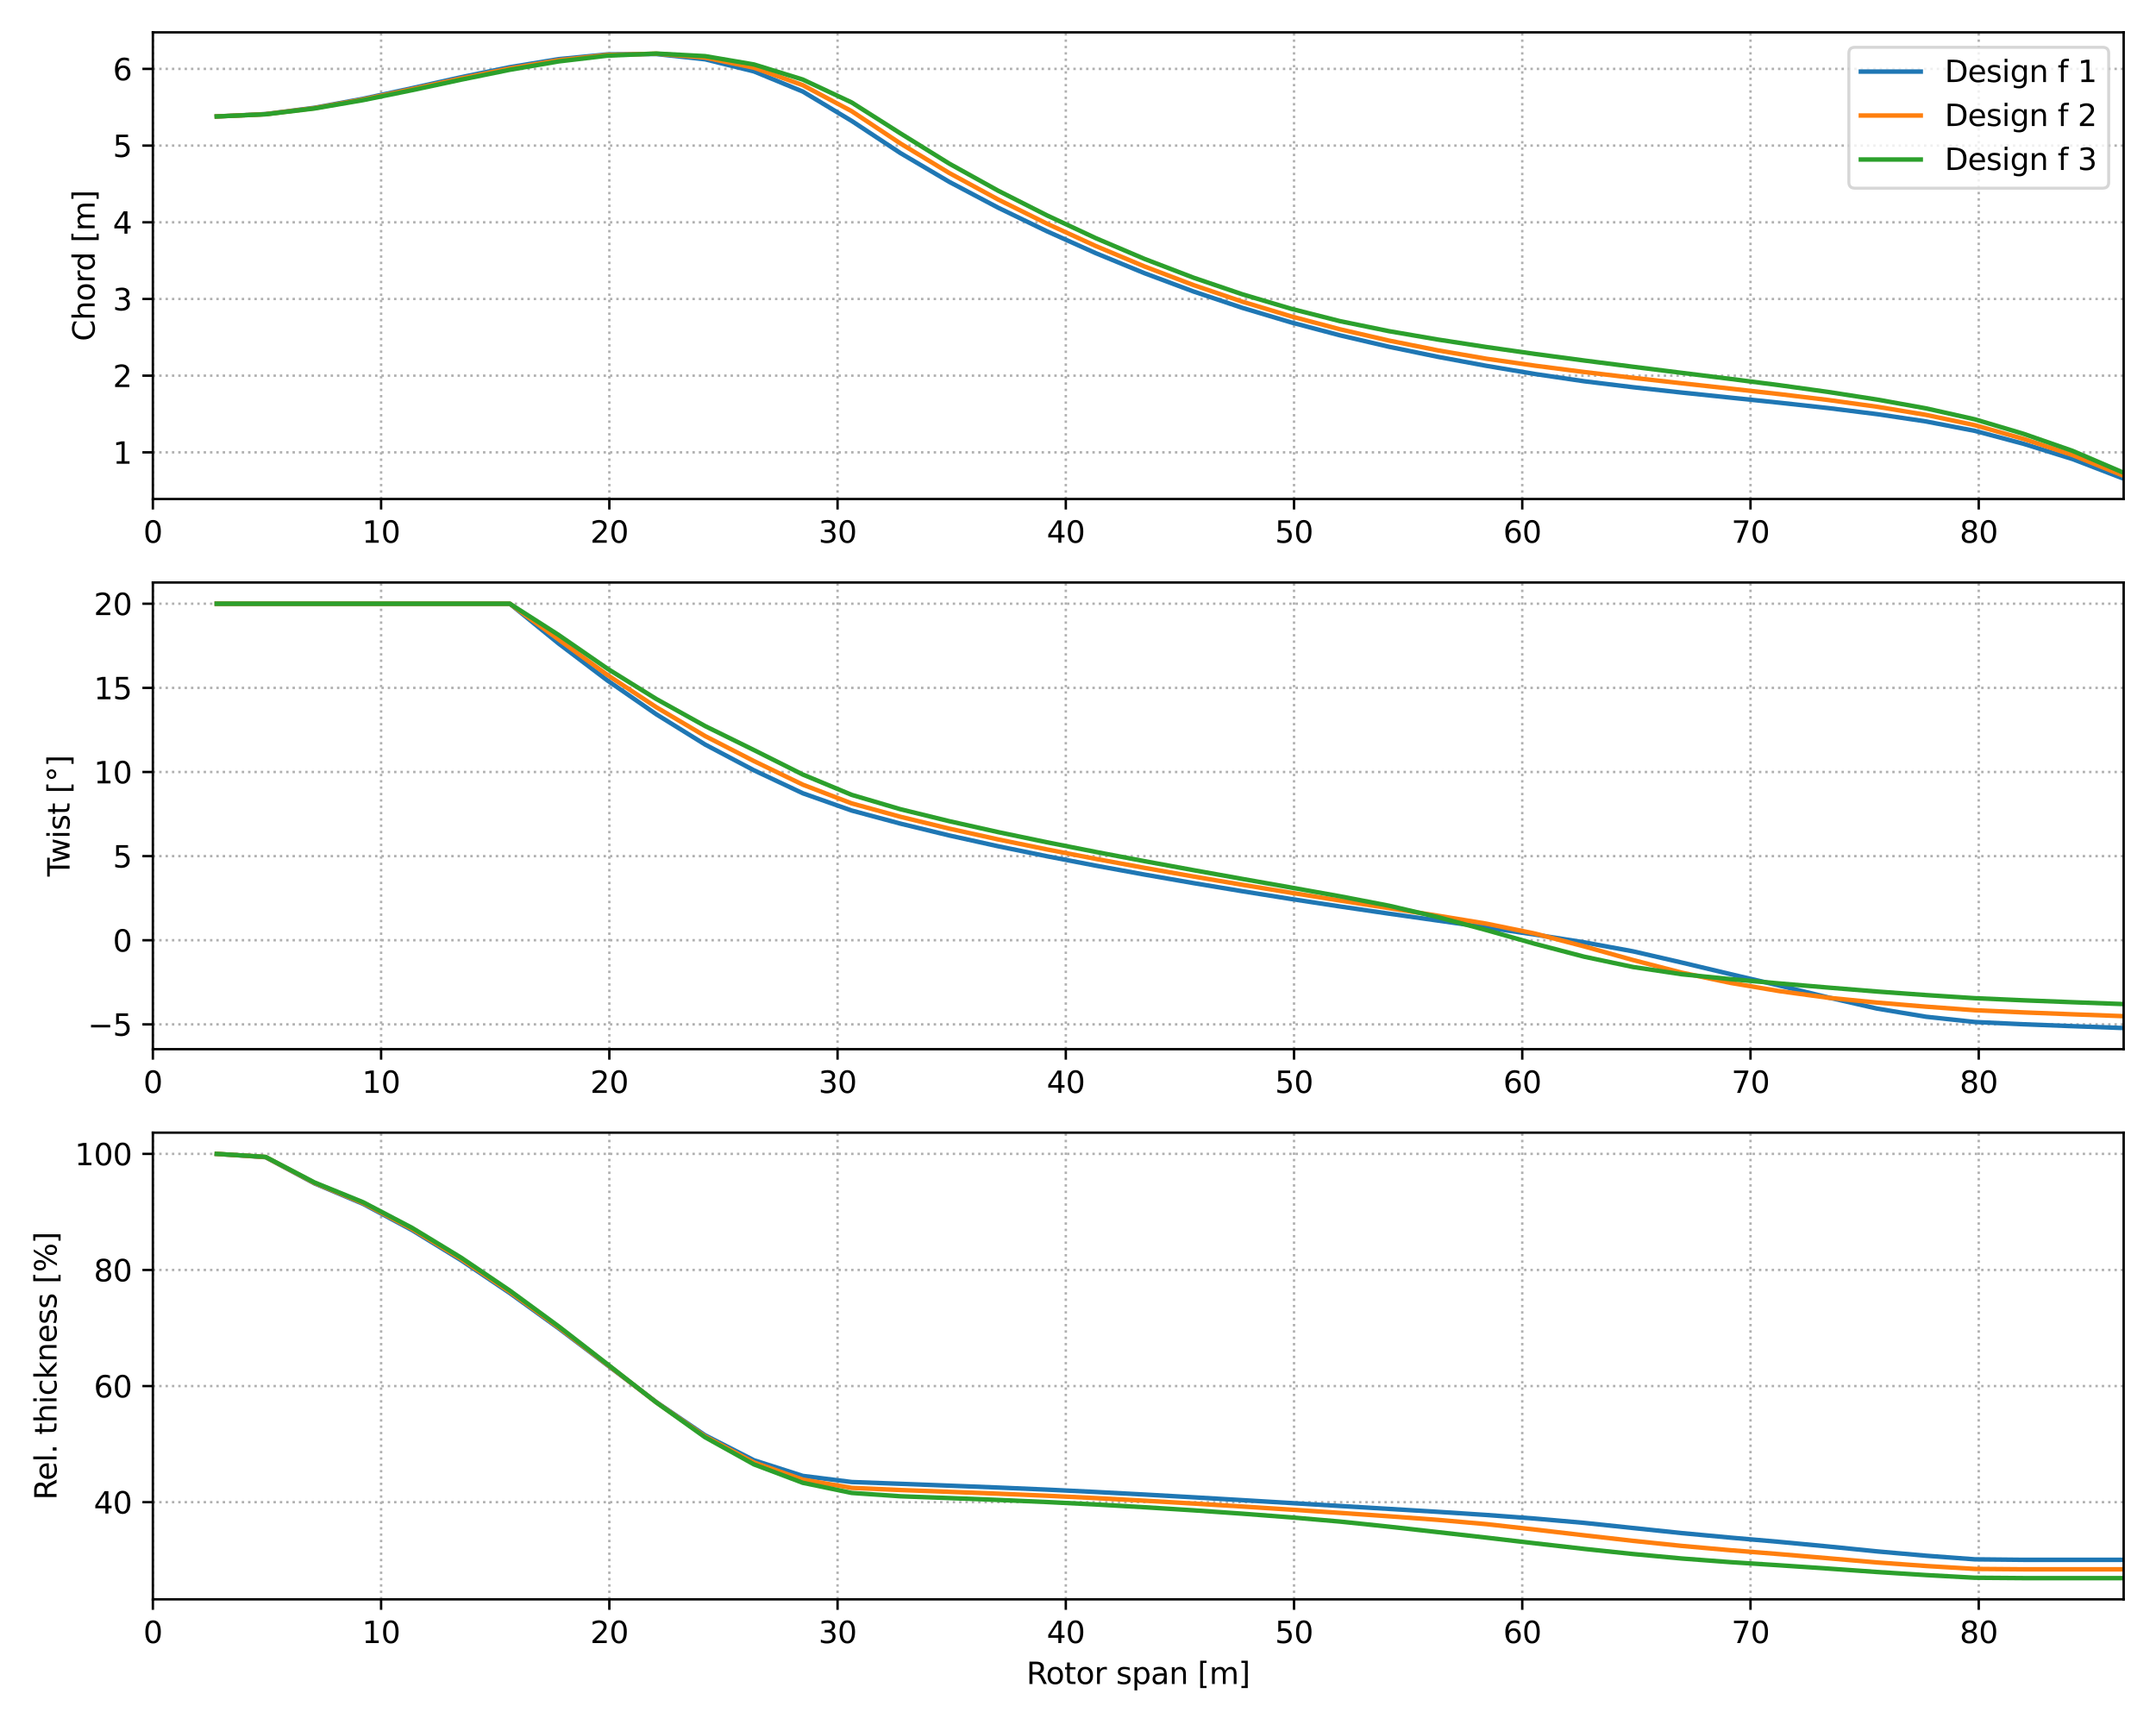 <?xml version="1.0" encoding="utf-8" standalone="no"?>
<!DOCTYPE svg PUBLIC "-//W3C//DTD SVG 1.1//EN"
  "http://www.w3.org/Graphics/SVG/1.1/DTD/svg11.dtd">
<svg xmlns:xlink="http://www.w3.org/1999/xlink" width="720pt" height="576pt" viewBox="0 0 720 576" xmlns="http://www.w3.org/2000/svg" version="1.1">
 <defs>
  <style type="text/css">*{stroke-linejoin: round; stroke-linecap: butt}</style>
 </defs>
 <g id="figure_1">
  <g id="patch_1">
   <path d="M 0 576 
L 720 576 
L 720 0 
L 0 0 
z
" style="fill: #ffffff"/>
  </g>
  <g id="axes_1">
   <g id="patch_2">
    <path d="M 51.05 166.627 
L 709.2 166.627 
L 709.2 10.8 
L 51.05 10.8 
z
" style="fill: #ffffff"/>
   </g>
   <g id="matplotlib.axis_1">
    <g id="xtick_1">
     <g id="line2d_1">
      <path d="M 51.05 166.627 
L 51.05 10.8 
" clip-path="url(#pa246f1eef7)" style="fill: none; stroke-dasharray: 0.8,1.32; stroke-dashoffset: 0; stroke: #b0b0b0; stroke-width: 0.8"/>
     </g>
     <g id="line2d_2">
      <defs>
       <path id="m763a8b1c0d" d="M 0 0 
L 0 3.5 
" style="stroke: #000000; stroke-width: 0.8"/>
      </defs>
      <g>
       <use xlink:href="#m763a8b1c0d" x="51.05" y="166.627" style="stroke: #000000; stroke-width: 0.8"/>
      </g>
     </g>
     <g id="text_1">
      <!-- 0 -->
      <g transform="translate(47.869 181.225) scale(0.1 -0.1)">
       <defs>
        <path id="DejaVuSans-30" d="M 2034 4250 
Q 1547 4250 1301 3770 
Q 1056 3291 1056 2328 
Q 1056 1369 1301 889 
Q 1547 409 2034 409 
Q 2525 409 2770 889 
Q 3016 1369 3016 2328 
Q 3016 3291 2770 3770 
Q 2525 4250 2034 4250 
z
M 2034 4750 
Q 2819 4750 3233 4129 
Q 3647 3509 3647 2328 
Q 3647 1150 3233 529 
Q 2819 -91 2034 -91 
Q 1250 -91 836 529 
Q 422 1150 422 2328 
Q 422 3509 836 4129 
Q 1250 4750 2034 4750 
z
" transform="scale(0.016)"/>
       </defs>
       <use xlink:href="#DejaVuSans-30"/>
      </g>
     </g>
    </g>
    <g id="xtick_2">
     <g id="line2d_3">
      <path d="M 127.269 166.627 
L 127.269 10.8 
" clip-path="url(#pa246f1eef7)" style="fill: none; stroke-dasharray: 0.8,1.32; stroke-dashoffset: 0; stroke: #b0b0b0; stroke-width: 0.8"/>
     </g>
     <g id="line2d_4">
      <g>
       <use xlink:href="#m763a8b1c0d" x="127.269" y="166.627" style="stroke: #000000; stroke-width: 0.8"/>
      </g>
     </g>
     <g id="text_2">
      <!-- 10 -->
      <g transform="translate(120.906 181.225) scale(0.1 -0.1)">
       <defs>
        <path id="DejaVuSans-31" d="M 794 531 
L 1825 531 
L 1825 4091 
L 703 3866 
L 703 4441 
L 1819 4666 
L 2450 4666 
L 2450 531 
L 3481 531 
L 3481 0 
L 794 0 
L 794 531 
z
" transform="scale(0.016)"/>
       </defs>
       <use xlink:href="#DejaVuSans-31"/>
       <use xlink:href="#DejaVuSans-30" x="63.623"/>
      </g>
     </g>
    </g>
    <g id="xtick_3">
     <g id="line2d_5">
      <path d="M 203.488 166.627 
L 203.488 10.8 
" clip-path="url(#pa246f1eef7)" style="fill: none; stroke-dasharray: 0.8,1.32; stroke-dashoffset: 0; stroke: #b0b0b0; stroke-width: 0.8"/>
     </g>
     <g id="line2d_6">
      <g>
       <use xlink:href="#m763a8b1c0d" x="203.488" y="166.627" style="stroke: #000000; stroke-width: 0.8"/>
      </g>
     </g>
     <g id="text_3">
      <!-- 20 -->
      <g transform="translate(197.125 181.225) scale(0.1 -0.1)">
       <defs>
        <path id="DejaVuSans-32" d="M 1228 531 
L 3431 531 
L 3431 0 
L 469 0 
L 469 531 
Q 828 903 1448 1529 
Q 2069 2156 2228 2338 
Q 2531 2678 2651 2914 
Q 2772 3150 2772 3378 
Q 2772 3750 2511 3984 
Q 2250 4219 1831 4219 
Q 1534 4219 1204 4116 
Q 875 4013 500 3803 
L 500 4441 
Q 881 4594 1212 4672 
Q 1544 4750 1819 4750 
Q 2544 4750 2975 4387 
Q 3406 4025 3406 3419 
Q 3406 3131 3298 2873 
Q 3191 2616 2906 2266 
Q 2828 2175 2409 1742 
Q 1991 1309 1228 531 
z
" transform="scale(0.016)"/>
       </defs>
       <use xlink:href="#DejaVuSans-32"/>
       <use xlink:href="#DejaVuSans-30" x="63.623"/>
      </g>
     </g>
    </g>
    <g id="xtick_4">
     <g id="line2d_7">
      <path d="M 279.707 166.627 
L 279.707 10.8 
" clip-path="url(#pa246f1eef7)" style="fill: none; stroke-dasharray: 0.8,1.32; stroke-dashoffset: 0; stroke: #b0b0b0; stroke-width: 0.8"/>
     </g>
     <g id="line2d_8">
      <g>
       <use xlink:href="#m763a8b1c0d" x="279.707" y="166.627" style="stroke: #000000; stroke-width: 0.8"/>
      </g>
     </g>
     <g id="text_4">
      <!-- 30 -->
      <g transform="translate(273.344 181.225) scale(0.1 -0.1)">
       <defs>
        <path id="DejaVuSans-33" d="M 2597 2516 
Q 3050 2419 3304 2112 
Q 3559 1806 3559 1356 
Q 3559 666 3084 287 
Q 2609 -91 1734 -91 
Q 1441 -91 1130 -33 
Q 819 25 488 141 
L 488 750 
Q 750 597 1062 519 
Q 1375 441 1716 441 
Q 2309 441 2620 675 
Q 2931 909 2931 1356 
Q 2931 1769 2642 2001 
Q 2353 2234 1838 2234 
L 1294 2234 
L 1294 2753 
L 1863 2753 
Q 2328 2753 2575 2939 
Q 2822 3125 2822 3475 
Q 2822 3834 2567 4026 
Q 2313 4219 1838 4219 
Q 1578 4219 1281 4162 
Q 984 4106 628 3988 
L 628 4550 
Q 988 4650 1302 4700 
Q 1616 4750 1894 4750 
Q 2613 4750 3031 4423 
Q 3450 4097 3450 3541 
Q 3450 3153 3228 2886 
Q 3006 2619 2597 2516 
z
" transform="scale(0.016)"/>
       </defs>
       <use xlink:href="#DejaVuSans-33"/>
       <use xlink:href="#DejaVuSans-30" x="63.623"/>
      </g>
     </g>
    </g>
    <g id="xtick_5">
     <g id="line2d_9">
      <path d="M 355.926 166.627 
L 355.926 10.8 
" clip-path="url(#pa246f1eef7)" style="fill: none; stroke-dasharray: 0.8,1.32; stroke-dashoffset: 0; stroke: #b0b0b0; stroke-width: 0.8"/>
     </g>
     <g id="line2d_10">
      <g>
       <use xlink:href="#m763a8b1c0d" x="355.926" y="166.627" style="stroke: #000000; stroke-width: 0.8"/>
      </g>
     </g>
     <g id="text_5">
      <!-- 40 -->
      <g transform="translate(349.563 181.225) scale(0.1 -0.1)">
       <defs>
        <path id="DejaVuSans-34" d="M 2419 4116 
L 825 1625 
L 2419 1625 
L 2419 4116 
z
M 2253 4666 
L 3047 4666 
L 3047 1625 
L 3713 1625 
L 3713 1100 
L 3047 1100 
L 3047 0 
L 2419 0 
L 2419 1100 
L 313 1100 
L 313 1709 
L 2253 4666 
z
" transform="scale(0.016)"/>
       </defs>
       <use xlink:href="#DejaVuSans-34"/>
       <use xlink:href="#DejaVuSans-30" x="63.623"/>
      </g>
     </g>
    </g>
    <g id="xtick_6">
     <g id="line2d_11">
      <path d="M 432.144 166.627 
L 432.144 10.8 
" clip-path="url(#pa246f1eef7)" style="fill: none; stroke-dasharray: 0.8,1.32; stroke-dashoffset: 0; stroke: #b0b0b0; stroke-width: 0.8"/>
     </g>
     <g id="line2d_12">
      <g>
       <use xlink:href="#m763a8b1c0d" x="432.144" y="166.627" style="stroke: #000000; stroke-width: 0.8"/>
      </g>
     </g>
     <g id="text_6">
      <!-- 50 -->
      <g transform="translate(425.782 181.225) scale(0.1 -0.1)">
       <defs>
        <path id="DejaVuSans-35" d="M 691 4666 
L 3169 4666 
L 3169 4134 
L 1269 4134 
L 1269 2991 
Q 1406 3038 1543 3061 
Q 1681 3084 1819 3084 
Q 2600 3084 3056 2656 
Q 3513 2228 3513 1497 
Q 3513 744 3044 326 
Q 2575 -91 1722 -91 
Q 1428 -91 1123 -41 
Q 819 9 494 109 
L 494 744 
Q 775 591 1075 516 
Q 1375 441 1709 441 
Q 2250 441 2565 725 
Q 2881 1009 2881 1497 
Q 2881 1984 2565 2268 
Q 2250 2553 1709 2553 
Q 1456 2553 1204 2497 
Q 953 2441 691 2322 
L 691 4666 
z
" transform="scale(0.016)"/>
       </defs>
       <use xlink:href="#DejaVuSans-35"/>
       <use xlink:href="#DejaVuSans-30" x="63.623"/>
      </g>
     </g>
    </g>
    <g id="xtick_7">
     <g id="line2d_13">
      <path d="M 508.363 166.627 
L 508.363 10.8 
" clip-path="url(#pa246f1eef7)" style="fill: none; stroke-dasharray: 0.8,1.32; stroke-dashoffset: 0; stroke: #b0b0b0; stroke-width: 0.8"/>
     </g>
     <g id="line2d_14">
      <g>
       <use xlink:href="#m763a8b1c0d" x="508.363" y="166.627" style="stroke: #000000; stroke-width: 0.8"/>
      </g>
     </g>
     <g id="text_7">
      <!-- 60 -->
      <g transform="translate(502.001 181.225) scale(0.1 -0.1)">
       <defs>
        <path id="DejaVuSans-36" d="M 2113 2584 
Q 1688 2584 1439 2293 
Q 1191 2003 1191 1497 
Q 1191 994 1439 701 
Q 1688 409 2113 409 
Q 2538 409 2786 701 
Q 3034 994 3034 1497 
Q 3034 2003 2786 2293 
Q 2538 2584 2113 2584 
z
M 3366 4563 
L 3366 3988 
Q 3128 4100 2886 4159 
Q 2644 4219 2406 4219 
Q 1781 4219 1451 3797 
Q 1122 3375 1075 2522 
Q 1259 2794 1537 2939 
Q 1816 3084 2150 3084 
Q 2853 3084 3261 2657 
Q 3669 2231 3669 1497 
Q 3669 778 3244 343 
Q 2819 -91 2113 -91 
Q 1303 -91 875 529 
Q 447 1150 447 2328 
Q 447 3434 972 4092 
Q 1497 4750 2381 4750 
Q 2619 4750 2861 4703 
Q 3103 4656 3366 4563 
z
" transform="scale(0.016)"/>
       </defs>
       <use xlink:href="#DejaVuSans-36"/>
       <use xlink:href="#DejaVuSans-30" x="63.623"/>
      </g>
     </g>
    </g>
    <g id="xtick_8">
     <g id="line2d_15">
      <path d="M 584.582 166.627 
L 584.582 10.8 
" clip-path="url(#pa246f1eef7)" style="fill: none; stroke-dasharray: 0.8,1.32; stroke-dashoffset: 0; stroke: #b0b0b0; stroke-width: 0.8"/>
     </g>
     <g id="line2d_16">
      <g>
       <use xlink:href="#m763a8b1c0d" x="584.582" y="166.627" style="stroke: #000000; stroke-width: 0.8"/>
      </g>
     </g>
     <g id="text_8">
      <!-- 70 -->
      <g transform="translate(578.22 181.225) scale(0.1 -0.1)">
       <defs>
        <path id="DejaVuSans-37" d="M 525 4666 
L 3525 4666 
L 3525 4397 
L 1831 0 
L 1172 0 
L 2766 4134 
L 525 4134 
L 525 4666 
z
" transform="scale(0.016)"/>
       </defs>
       <use xlink:href="#DejaVuSans-37"/>
       <use xlink:href="#DejaVuSans-30" x="63.623"/>
      </g>
     </g>
    </g>
    <g id="xtick_9">
     <g id="line2d_17">
      <path d="M 660.801 166.627 
L 660.801 10.8 
" clip-path="url(#pa246f1eef7)" style="fill: none; stroke-dasharray: 0.8,1.32; stroke-dashoffset: 0; stroke: #b0b0b0; stroke-width: 0.8"/>
     </g>
     <g id="line2d_18">
      <g>
       <use xlink:href="#m763a8b1c0d" x="660.801" y="166.627" style="stroke: #000000; stroke-width: 0.8"/>
      </g>
     </g>
     <g id="text_9">
      <!-- 80 -->
      <g transform="translate(654.439 181.225) scale(0.1 -0.1)">
       <defs>
        <path id="DejaVuSans-38" d="M 2034 2216 
Q 1584 2216 1326 1975 
Q 1069 1734 1069 1313 
Q 1069 891 1326 650 
Q 1584 409 2034 409 
Q 2484 409 2743 651 
Q 3003 894 3003 1313 
Q 3003 1734 2745 1975 
Q 2488 2216 2034 2216 
z
M 1403 2484 
Q 997 2584 770 2862 
Q 544 3141 544 3541 
Q 544 4100 942 4425 
Q 1341 4750 2034 4750 
Q 2731 4750 3128 4425 
Q 3525 4100 3525 3541 
Q 3525 3141 3298 2862 
Q 3072 2584 2669 2484 
Q 3125 2378 3379 2068 
Q 3634 1759 3634 1313 
Q 3634 634 3220 271 
Q 2806 -91 2034 -91 
Q 1263 -91 848 271 
Q 434 634 434 1313 
Q 434 1759 690 2068 
Q 947 2378 1403 2484 
z
M 1172 3481 
Q 1172 3119 1398 2916 
Q 1625 2713 2034 2713 
Q 2441 2713 2670 2916 
Q 2900 3119 2900 3481 
Q 2900 3844 2670 4047 
Q 2441 4250 2034 4250 
Q 1625 4250 1398 4047 
Q 1172 3844 1172 3481 
z
" transform="scale(0.016)"/>
       </defs>
       <use xlink:href="#DejaVuSans-38"/>
       <use xlink:href="#DejaVuSans-30" x="63.623"/>
      </g>
     </g>
    </g>
   </g>
   <g id="matplotlib.axis_2">
    <g id="ytick_1">
     <g id="line2d_19">
      <path d="M 51.05 151.047 
L 709.2 151.047 
" clip-path="url(#pa246f1eef7)" style="fill: none; stroke-dasharray: 0.8,1.32; stroke-dashoffset: 0; stroke: #b0b0b0; stroke-width: 0.8"/>
     </g>
     <g id="line2d_20">
      <defs>
       <path id="m035975a76c" d="M 0 0 
L -3.5 0 
" style="stroke: #000000; stroke-width: 0.8"/>
      </defs>
      <g>
       <use xlink:href="#m035975a76c" x="51.05" y="151.047" style="stroke: #000000; stroke-width: 0.8"/>
      </g>
     </g>
     <g id="text_10">
      <!-- 1 -->
      <g transform="translate(37.688 154.846) scale(0.1 -0.1)">
       <use xlink:href="#DejaVuSans-31"/>
      </g>
     </g>
    </g>
    <g id="ytick_2">
     <g id="line2d_21">
      <path d="M 51.05 125.438 
L 709.2 125.438 
" clip-path="url(#pa246f1eef7)" style="fill: none; stroke-dasharray: 0.8,1.32; stroke-dashoffset: 0; stroke: #b0b0b0; stroke-width: 0.8"/>
     </g>
     <g id="line2d_22">
      <g>
       <use xlink:href="#m035975a76c" x="51.05" y="125.438" style="stroke: #000000; stroke-width: 0.8"/>
      </g>
     </g>
     <g id="text_11">
      <!-- 2 -->
      <g transform="translate(37.688 129.238) scale(0.1 -0.1)">
       <use xlink:href="#DejaVuSans-32"/>
      </g>
     </g>
    </g>
    <g id="ytick_3">
     <g id="line2d_23">
      <path d="M 51.05 99.83 
L 709.2 99.83 
" clip-path="url(#pa246f1eef7)" style="fill: none; stroke-dasharray: 0.8,1.32; stroke-dashoffset: 0; stroke: #b0b0b0; stroke-width: 0.8"/>
     </g>
     <g id="line2d_24">
      <g>
       <use xlink:href="#m035975a76c" x="51.05" y="99.83" style="stroke: #000000; stroke-width: 0.8"/>
      </g>
     </g>
     <g id="text_12">
      <!-- 3 -->
      <g transform="translate(37.688 103.629) scale(0.1 -0.1)">
       <use xlink:href="#DejaVuSans-33"/>
      </g>
     </g>
    </g>
    <g id="ytick_4">
     <g id="line2d_25">
      <path d="M 51.05 74.221 
L 709.2 74.221 
" clip-path="url(#pa246f1eef7)" style="fill: none; stroke-dasharray: 0.8,1.32; stroke-dashoffset: 0; stroke: #b0b0b0; stroke-width: 0.8"/>
     </g>
     <g id="line2d_26">
      <g>
       <use xlink:href="#m035975a76c" x="51.05" y="74.221" style="stroke: #000000; stroke-width: 0.8"/>
      </g>
     </g>
     <g id="text_13">
      <!-- 4 -->
      <g transform="translate(37.688 78.021) scale(0.1 -0.1)">
       <use xlink:href="#DejaVuSans-34"/>
      </g>
     </g>
    </g>
    <g id="ytick_5">
     <g id="line2d_27">
      <path d="M 51.05 48.613 
L 709.2 48.613 
" clip-path="url(#pa246f1eef7)" style="fill: none; stroke-dasharray: 0.8,1.32; stroke-dashoffset: 0; stroke: #b0b0b0; stroke-width: 0.8"/>
     </g>
     <g id="line2d_28">
      <g>
       <use xlink:href="#m035975a76c" x="51.05" y="48.613" style="stroke: #000000; stroke-width: 0.8"/>
      </g>
     </g>
     <g id="text_14">
      <!-- 5 -->
      <g transform="translate(37.688 52.412) scale(0.1 -0.1)">
       <use xlink:href="#DejaVuSans-35"/>
      </g>
     </g>
    </g>
    <g id="ytick_6">
     <g id="line2d_29">
      <path d="M 51.05 23.005 
L 709.2 23.005 
" clip-path="url(#pa246f1eef7)" style="fill: none; stroke-dasharray: 0.8,1.32; stroke-dashoffset: 0; stroke: #b0b0b0; stroke-width: 0.8"/>
     </g>
     <g id="line2d_30">
      <g>
       <use xlink:href="#m035975a76c" x="51.05" y="23.005" style="stroke: #000000; stroke-width: 0.8"/>
      </g>
     </g>
     <g id="text_15">
      <!-- 6 -->
      <g transform="translate(37.688 26.804) scale(0.1 -0.1)">
       <use xlink:href="#DejaVuSans-36"/>
      </g>
     </g>
    </g>
    <g id="text_16">
     <!-- Chord [m] -->
     <g transform="translate(31.608 113.936) rotate(-90) scale(0.1 -0.1)">
      <defs>
       <path id="DejaVuSans-43" d="M 4122 4306 
L 4122 3641 
Q 3803 3938 3442 4084 
Q 3081 4231 2675 4231 
Q 1875 4231 1450 3742 
Q 1025 3253 1025 2328 
Q 1025 1406 1450 917 
Q 1875 428 2675 428 
Q 3081 428 3442 575 
Q 3803 722 4122 1019 
L 4122 359 
Q 3791 134 3420 21 
Q 3050 -91 2638 -91 
Q 1578 -91 968 557 
Q 359 1206 359 2328 
Q 359 3453 968 4101 
Q 1578 4750 2638 4750 
Q 3056 4750 3426 4639 
Q 3797 4528 4122 4306 
z
" transform="scale(0.016)"/>
       <path id="DejaVuSans-68" d="M 3513 2113 
L 3513 0 
L 2938 0 
L 2938 2094 
Q 2938 2591 2744 2837 
Q 2550 3084 2163 3084 
Q 1697 3084 1428 2787 
Q 1159 2491 1159 1978 
L 1159 0 
L 581 0 
L 581 4863 
L 1159 4863 
L 1159 2956 
Q 1366 3272 1645 3428 
Q 1925 3584 2291 3584 
Q 2894 3584 3203 3211 
Q 3513 2838 3513 2113 
z
" transform="scale(0.016)"/>
       <path id="DejaVuSans-6f" d="M 1959 3097 
Q 1497 3097 1228 2736 
Q 959 2375 959 1747 
Q 959 1119 1226 758 
Q 1494 397 1959 397 
Q 2419 397 2687 759 
Q 2956 1122 2956 1747 
Q 2956 2369 2687 2733 
Q 2419 3097 1959 3097 
z
M 1959 3584 
Q 2709 3584 3137 3096 
Q 3566 2609 3566 1747 
Q 3566 888 3137 398 
Q 2709 -91 1959 -91 
Q 1206 -91 779 398 
Q 353 888 353 1747 
Q 353 2609 779 3096 
Q 1206 3584 1959 3584 
z
" transform="scale(0.016)"/>
       <path id="DejaVuSans-72" d="M 2631 2963 
Q 2534 3019 2420 3045 
Q 2306 3072 2169 3072 
Q 1681 3072 1420 2755 
Q 1159 2438 1159 1844 
L 1159 0 
L 581 0 
L 581 3500 
L 1159 3500 
L 1159 2956 
Q 1341 3275 1631 3429 
Q 1922 3584 2338 3584 
Q 2397 3584 2469 3576 
Q 2541 3569 2628 3553 
L 2631 2963 
z
" transform="scale(0.016)"/>
       <path id="DejaVuSans-64" d="M 2906 2969 
L 2906 4863 
L 3481 4863 
L 3481 0 
L 2906 0 
L 2906 525 
Q 2725 213 2448 61 
Q 2172 -91 1784 -91 
Q 1150 -91 751 415 
Q 353 922 353 1747 
Q 353 2572 751 3078 
Q 1150 3584 1784 3584 
Q 2172 3584 2448 3432 
Q 2725 3281 2906 2969 
z
M 947 1747 
Q 947 1113 1208 752 
Q 1469 391 1925 391 
Q 2381 391 2643 752 
Q 2906 1113 2906 1747 
Q 2906 2381 2643 2742 
Q 2381 3103 1925 3103 
Q 1469 3103 1208 2742 
Q 947 2381 947 1747 
z
" transform="scale(0.016)"/>
       <path id="DejaVuSans-20" transform="scale(0.016)"/>
       <path id="DejaVuSans-5b" d="M 550 4863 
L 1875 4863 
L 1875 4416 
L 1125 4416 
L 1125 -397 
L 1875 -397 
L 1875 -844 
L 550 -844 
L 550 4863 
z
" transform="scale(0.016)"/>
       <path id="DejaVuSans-6d" d="M 3328 2828 
Q 3544 3216 3844 3400 
Q 4144 3584 4550 3584 
Q 5097 3584 5394 3201 
Q 5691 2819 5691 2113 
L 5691 0 
L 5113 0 
L 5113 2094 
Q 5113 2597 4934 2840 
Q 4756 3084 4391 3084 
Q 3944 3084 3684 2787 
Q 3425 2491 3425 1978 
L 3425 0 
L 2847 0 
L 2847 2094 
Q 2847 2600 2669 2842 
Q 2491 3084 2119 3084 
Q 1678 3084 1418 2786 
Q 1159 2488 1159 1978 
L 1159 0 
L 581 0 
L 581 3500 
L 1159 3500 
L 1159 2956 
Q 1356 3278 1631 3431 
Q 1906 3584 2284 3584 
Q 2666 3584 2933 3390 
Q 3200 3197 3328 2828 
z
" transform="scale(0.016)"/>
       <path id="DejaVuSans-5d" d="M 1947 4863 
L 1947 -844 
L 622 -844 
L 622 -397 
L 1369 -397 
L 1369 4416 
L 622 4416 
L 622 4863 
L 1947 4863 
z
" transform="scale(0.016)"/>
      </defs>
      <use xlink:href="#DejaVuSans-43"/>
      <use xlink:href="#DejaVuSans-68" x="69.824"/>
      <use xlink:href="#DejaVuSans-6f" x="133.203"/>
      <use xlink:href="#DejaVuSans-72" x="194.385"/>
      <use xlink:href="#DejaVuSans-64" x="233.748"/>
      <use xlink:href="#DejaVuSans-20" x="297.225"/>
      <use xlink:href="#DejaVuSans-5b" x="329.012"/>
      <use xlink:href="#DejaVuSans-6d" x="368.025"/>
      <use xlink:href="#DejaVuSans-5d" x="465.438"/>
     </g>
    </g>
   </g>
   <g id="line2d_31">
    <path d="M 72.391 38.882 
L 88.7 38.092 
L 105.009 35.99 
L 121.318 32.974 
L 137.627 29.443 
L 153.936 25.797 
L 170.245 22.434 
L 186.553 19.754 
L 202.862 18.157 
L 219.171 18.04 
L 235.48 19.804 
L 251.789 23.847 
L 268.098 30.568 
L 284.407 40.368 
L 300.716 51.126 
L 317.025 60.737 
L 333.333 69.35 
L 349.642 77.231 
L 365.951 84.54 
L 382.26 91.244 
L 398.569 97.328 
L 414.878 102.794 
L 431.187 107.665 
L 447.496 111.974 
L 463.805 115.779 
L 480.113 119.14 
L 496.422 122.168 
L 512.731 124.908 
L 529.04 127.306 
L 545.349 129.297 
L 561.658 131.087 
L 577.967 132.783 
L 594.276 134.475 
L 610.585 136.269 
L 626.893 138.295 
L 643.202 140.729 
L 659.511 143.876 
L 675.82 148.206 
L 692.129 153.285 
L 708.438 159.544 
" clip-path="url(#pa246f1eef7)" style="fill: none; stroke: #1f77b4; stroke-width: 1.5; stroke-linecap: square"/>
   </g>
   <g id="line2d_32">
    <path d="M 72.391 38.882 
L 88.7 38.126 
L 105.009 36.109 
L 121.318 33.201 
L 137.627 29.775 
L 153.936 26.205 
L 170.245 22.862 
L 186.553 20.119 
L 202.862 18.349 
L 219.171 17.924 
L 235.48 19.216 
L 251.789 22.597 
L 268.098 28.442 
L 284.407 37.121 
L 300.716 47.921 
L 317.025 57.784 
L 333.333 66.615 
L 349.642 74.685 
L 365.951 82.159 
L 382.26 88.998 
L 398.569 95.188 
L 414.878 100.729 
L 431.187 105.642 
L 447.496 109.956 
L 463.805 113.723 
L 480.113 116.987 
L 496.422 119.792 
L 512.731 122.126 
L 529.04 124.224 
L 545.349 126.157 
L 561.658 127.99 
L 577.967 129.782 
L 594.276 131.606 
L 610.585 133.572 
L 626.893 135.825 
L 643.202 138.536 
L 659.511 141.977 
L 675.82 146.571 
L 692.129 151.942 
L 708.438 158.56 
" clip-path="url(#pa246f1eef7)" style="fill: none; stroke: #ff7f0e; stroke-width: 1.5; stroke-linecap: square"/>
   </g>
   <g id="line2d_33">
    <path d="M 72.391 38.882 
L 88.7 38.159 
L 105.009 36.224 
L 121.318 33.422 
L 137.627 30.102 
L 153.936 26.611 
L 170.245 23.296 
L 186.553 20.505 
L 202.862 18.585 
L 219.171 17.883 
L 235.48 18.747 
L 251.789 21.525 
L 268.098 26.562 
L 284.407 34.208 
L 300.716 44.549 
L 317.025 54.649 
L 333.333 63.68 
L 349.642 71.92 
L 365.951 79.532 
L 382.26 86.473 
L 398.569 92.721 
L 414.878 98.266 
L 431.187 103.109 
L 447.496 107.237 
L 463.805 110.573 
L 480.113 113.371 
L 496.422 115.888 
L 512.731 118.205 
L 529.04 120.381 
L 545.349 122.469 
L 561.658 124.507 
L 577.967 126.534 
L 594.276 128.629 
L 610.585 130.891 
L 626.893 133.426 
L 643.202 136.361 
L 659.511 140.02 
L 675.82 144.874 
L 692.129 150.548 
L 708.438 157.539 
" clip-path="url(#pa246f1eef7)" style="fill: none; stroke: #2ca02c; stroke-width: 1.5; stroke-linecap: square"/>
   </g>
   <g id="patch_3">
    <path d="M 51.05 166.627 
L 51.05 10.8 
" style="fill: none; stroke: #000000; stroke-width: 0.8; stroke-linejoin: miter; stroke-linecap: square"/>
   </g>
   <g id="patch_4">
    <path d="M 709.2 166.627 
L 709.2 10.8 
" style="fill: none; stroke: #000000; stroke-width: 0.8; stroke-linejoin: miter; stroke-linecap: square"/>
   </g>
   <g id="patch_5">
    <path d="M 51.05 166.627 
L 709.2 166.627 
" style="fill: none; stroke: #000000; stroke-width: 0.8; stroke-linejoin: miter; stroke-linecap: square"/>
   </g>
   <g id="patch_6">
    <path d="M 51.05 10.8 
L 709.2 10.8 
" style="fill: none; stroke: #000000; stroke-width: 0.8; stroke-linejoin: miter; stroke-linecap: square"/>
   </g>
   <g id="legend_1">
    <g id="patch_7">
     <path d="M 619.434 62.834 
L 702.2 62.834 
Q 704.2 62.834 704.2 60.834 
L 704.2 17.8 
Q 704.2 15.8 702.2 15.8 
L 619.434 15.8 
Q 617.434 15.8 617.434 17.8 
L 617.434 60.834 
Q 617.434 62.834 619.434 62.834 
z
" style="fill: #ffffff; opacity: 0.8; stroke: #cccccc; stroke-linejoin: miter"/>
    </g>
    <g id="line2d_34">
     <path d="M 621.434 23.898 
L 631.434 23.898 
L 641.434 23.898 
" style="fill: none; stroke: #1f77b4; stroke-width: 1.5; stroke-linecap: square"/>
    </g>
    <g id="text_17">
     <!-- Design f 1 -->
     <g transform="translate(649.434 27.398) scale(0.1 -0.1)">
      <defs>
       <path id="DejaVuSans-44" d="M 1259 4147 
L 1259 519 
L 2022 519 
Q 2988 519 3436 956 
Q 3884 1394 3884 2338 
Q 3884 3275 3436 3711 
Q 2988 4147 2022 4147 
L 1259 4147 
z
M 628 4666 
L 1925 4666 
Q 3281 4666 3915 4102 
Q 4550 3538 4550 2338 
Q 4550 1131 3912 565 
Q 3275 0 1925 0 
L 628 0 
L 628 4666 
z
" transform="scale(0.016)"/>
       <path id="DejaVuSans-65" d="M 3597 1894 
L 3597 1613 
L 953 1613 
Q 991 1019 1311 708 
Q 1631 397 2203 397 
Q 2534 397 2845 478 
Q 3156 559 3463 722 
L 3463 178 
Q 3153 47 2828 -22 
Q 2503 -91 2169 -91 
Q 1331 -91 842 396 
Q 353 884 353 1716 
Q 353 2575 817 3079 
Q 1281 3584 2069 3584 
Q 2775 3584 3186 3129 
Q 3597 2675 3597 1894 
z
M 3022 2063 
Q 3016 2534 2758 2815 
Q 2500 3097 2075 3097 
Q 1594 3097 1305 2825 
Q 1016 2553 972 2059 
L 3022 2063 
z
" transform="scale(0.016)"/>
       <path id="DejaVuSans-73" d="M 2834 3397 
L 2834 2853 
Q 2591 2978 2328 3040 
Q 2066 3103 1784 3103 
Q 1356 3103 1142 2972 
Q 928 2841 928 2578 
Q 928 2378 1081 2264 
Q 1234 2150 1697 2047 
L 1894 2003 
Q 2506 1872 2764 1633 
Q 3022 1394 3022 966 
Q 3022 478 2636 193 
Q 2250 -91 1575 -91 
Q 1294 -91 989 -36 
Q 684 19 347 128 
L 347 722 
Q 666 556 975 473 
Q 1284 391 1588 391 
Q 1994 391 2212 530 
Q 2431 669 2431 922 
Q 2431 1156 2273 1281 
Q 2116 1406 1581 1522 
L 1381 1569 
Q 847 1681 609 1914 
Q 372 2147 372 2553 
Q 372 3047 722 3315 
Q 1072 3584 1716 3584 
Q 2034 3584 2315 3537 
Q 2597 3491 2834 3397 
z
" transform="scale(0.016)"/>
       <path id="DejaVuSans-69" d="M 603 3500 
L 1178 3500 
L 1178 0 
L 603 0 
L 603 3500 
z
M 603 4863 
L 1178 4863 
L 1178 4134 
L 603 4134 
L 603 4863 
z
" transform="scale(0.016)"/>
       <path id="DejaVuSans-67" d="M 2906 1791 
Q 2906 2416 2648 2759 
Q 2391 3103 1925 3103 
Q 1463 3103 1205 2759 
Q 947 2416 947 1791 
Q 947 1169 1205 825 
Q 1463 481 1925 481 
Q 2391 481 2648 825 
Q 2906 1169 2906 1791 
z
M 3481 434 
Q 3481 -459 3084 -895 
Q 2688 -1331 1869 -1331 
Q 1566 -1331 1297 -1286 
Q 1028 -1241 775 -1147 
L 775 -588 
Q 1028 -725 1275 -790 
Q 1522 -856 1778 -856 
Q 2344 -856 2625 -561 
Q 2906 -266 2906 331 
L 2906 616 
Q 2728 306 2450 153 
Q 2172 0 1784 0 
Q 1141 0 747 490 
Q 353 981 353 1791 
Q 353 2603 747 3093 
Q 1141 3584 1784 3584 
Q 2172 3584 2450 3431 
Q 2728 3278 2906 2969 
L 2906 3500 
L 3481 3500 
L 3481 434 
z
" transform="scale(0.016)"/>
       <path id="DejaVuSans-6e" d="M 3513 2113 
L 3513 0 
L 2938 0 
L 2938 2094 
Q 2938 2591 2744 2837 
Q 2550 3084 2163 3084 
Q 1697 3084 1428 2787 
Q 1159 2491 1159 1978 
L 1159 0 
L 581 0 
L 581 3500 
L 1159 3500 
L 1159 2956 
Q 1366 3272 1645 3428 
Q 1925 3584 2291 3584 
Q 2894 3584 3203 3211 
Q 3513 2838 3513 2113 
z
" transform="scale(0.016)"/>
       <path id="DejaVuSans-66" d="M 2375 4863 
L 2375 4384 
L 1825 4384 
Q 1516 4384 1395 4259 
Q 1275 4134 1275 3809 
L 1275 3500 
L 2222 3500 
L 2222 3053 
L 1275 3053 
L 1275 0 
L 697 0 
L 697 3053 
L 147 3053 
L 147 3500 
L 697 3500 
L 697 3744 
Q 697 4328 969 4595 
Q 1241 4863 1831 4863 
L 2375 4863 
z
" transform="scale(0.016)"/>
      </defs>
      <use xlink:href="#DejaVuSans-44"/>
      <use xlink:href="#DejaVuSans-65" x="77.002"/>
      <use xlink:href="#DejaVuSans-73" x="138.525"/>
      <use xlink:href="#DejaVuSans-69" x="190.625"/>
      <use xlink:href="#DejaVuSans-67" x="218.408"/>
      <use xlink:href="#DejaVuSans-6e" x="281.885"/>
      <use xlink:href="#DejaVuSans-20" x="345.264"/>
      <use xlink:href="#DejaVuSans-66" x="377.051"/>
      <use xlink:href="#DejaVuSans-20" x="412.256"/>
      <use xlink:href="#DejaVuSans-31" x="444.043"/>
     </g>
    </g>
    <g id="line2d_35">
     <path d="M 621.434 38.577 
L 631.434 38.577 
L 641.434 38.577 
" style="fill: none; stroke: #ff7f0e; stroke-width: 1.5; stroke-linecap: square"/>
    </g>
    <g id="text_18">
     <!-- Design f 2 -->
     <g transform="translate(649.434 42.077) scale(0.1 -0.1)">
      <use xlink:href="#DejaVuSans-44"/>
      <use xlink:href="#DejaVuSans-65" x="77.002"/>
      <use xlink:href="#DejaVuSans-73" x="138.525"/>
      <use xlink:href="#DejaVuSans-69" x="190.625"/>
      <use xlink:href="#DejaVuSans-67" x="218.408"/>
      <use xlink:href="#DejaVuSans-6e" x="281.885"/>
      <use xlink:href="#DejaVuSans-20" x="345.264"/>
      <use xlink:href="#DejaVuSans-66" x="377.051"/>
      <use xlink:href="#DejaVuSans-20" x="412.256"/>
      <use xlink:href="#DejaVuSans-32" x="444.043"/>
     </g>
    </g>
    <g id="line2d_36">
     <path d="M 621.434 53.255 
L 631.434 53.255 
L 641.434 53.255 
" style="fill: none; stroke: #2ca02c; stroke-width: 1.5; stroke-linecap: square"/>
    </g>
    <g id="text_19">
     <!-- Design f 3 -->
     <g transform="translate(649.434 56.755) scale(0.1 -0.1)">
      <use xlink:href="#DejaVuSans-44"/>
      <use xlink:href="#DejaVuSans-65" x="77.002"/>
      <use xlink:href="#DejaVuSans-73" x="138.525"/>
      <use xlink:href="#DejaVuSans-69" x="190.625"/>
      <use xlink:href="#DejaVuSans-67" x="218.408"/>
      <use xlink:href="#DejaVuSans-6e" x="281.885"/>
      <use xlink:href="#DejaVuSans-20" x="345.264"/>
      <use xlink:href="#DejaVuSans-66" x="377.051"/>
      <use xlink:href="#DejaVuSans-20" x="412.256"/>
      <use xlink:href="#DejaVuSans-33" x="444.043"/>
     </g>
    </g>
   </g>
  </g>
  <g id="axes_2">
   <g id="patch_8">
    <path d="M 51.05 350.333 
L 709.2 350.333 
L 709.2 194.507 
L 51.05 194.507 
z
" style="fill: #ffffff"/>
   </g>
   <g id="matplotlib.axis_3">
    <g id="xtick_10">
     <g id="line2d_37">
      <path d="M 51.05 350.333 
L 51.05 194.507 
" clip-path="url(#p1a834529a2)" style="fill: none; stroke-dasharray: 0.8,1.32; stroke-dashoffset: 0; stroke: #b0b0b0; stroke-width: 0.8"/>
     </g>
     <g id="line2d_38">
      <g>
       <use xlink:href="#m763a8b1c0d" x="51.05" y="350.333" style="stroke: #000000; stroke-width: 0.8"/>
      </g>
     </g>
     <g id="text_20">
      <!-- 0 -->
      <g transform="translate(47.869 364.932) scale(0.1 -0.1)">
       <use xlink:href="#DejaVuSans-30"/>
      </g>
     </g>
    </g>
    <g id="xtick_11">
     <g id="line2d_39">
      <path d="M 127.269 350.333 
L 127.269 194.507 
" clip-path="url(#p1a834529a2)" style="fill: none; stroke-dasharray: 0.8,1.32; stroke-dashoffset: 0; stroke: #b0b0b0; stroke-width: 0.8"/>
     </g>
     <g id="line2d_40">
      <g>
       <use xlink:href="#m763a8b1c0d" x="127.269" y="350.333" style="stroke: #000000; stroke-width: 0.8"/>
      </g>
     </g>
     <g id="text_21">
      <!-- 10 -->
      <g transform="translate(120.906 364.932) scale(0.1 -0.1)">
       <use xlink:href="#DejaVuSans-31"/>
       <use xlink:href="#DejaVuSans-30" x="63.623"/>
      </g>
     </g>
    </g>
    <g id="xtick_12">
     <g id="line2d_41">
      <path d="M 203.488 350.333 
L 203.488 194.507 
" clip-path="url(#p1a834529a2)" style="fill: none; stroke-dasharray: 0.8,1.32; stroke-dashoffset: 0; stroke: #b0b0b0; stroke-width: 0.8"/>
     </g>
     <g id="line2d_42">
      <g>
       <use xlink:href="#m763a8b1c0d" x="203.488" y="350.333" style="stroke: #000000; stroke-width: 0.8"/>
      </g>
     </g>
     <g id="text_22">
      <!-- 20 -->
      <g transform="translate(197.125 364.932) scale(0.1 -0.1)">
       <use xlink:href="#DejaVuSans-32"/>
       <use xlink:href="#DejaVuSans-30" x="63.623"/>
      </g>
     </g>
    </g>
    <g id="xtick_13">
     <g id="line2d_43">
      <path d="M 279.707 350.333 
L 279.707 194.507 
" clip-path="url(#p1a834529a2)" style="fill: none; stroke-dasharray: 0.8,1.32; stroke-dashoffset: 0; stroke: #b0b0b0; stroke-width: 0.8"/>
     </g>
     <g id="line2d_44">
      <g>
       <use xlink:href="#m763a8b1c0d" x="279.707" y="350.333" style="stroke: #000000; stroke-width: 0.8"/>
      </g>
     </g>
     <g id="text_23">
      <!-- 30 -->
      <g transform="translate(273.344 364.932) scale(0.1 -0.1)">
       <use xlink:href="#DejaVuSans-33"/>
       <use xlink:href="#DejaVuSans-30" x="63.623"/>
      </g>
     </g>
    </g>
    <g id="xtick_14">
     <g id="line2d_45">
      <path d="M 355.926 350.333 
L 355.926 194.507 
" clip-path="url(#p1a834529a2)" style="fill: none; stroke-dasharray: 0.8,1.32; stroke-dashoffset: 0; stroke: #b0b0b0; stroke-width: 0.8"/>
     </g>
     <g id="line2d_46">
      <g>
       <use xlink:href="#m763a8b1c0d" x="355.926" y="350.333" style="stroke: #000000; stroke-width: 0.8"/>
      </g>
     </g>
     <g id="text_24">
      <!-- 40 -->
      <g transform="translate(349.563 364.932) scale(0.1 -0.1)">
       <use xlink:href="#DejaVuSans-34"/>
       <use xlink:href="#DejaVuSans-30" x="63.623"/>
      </g>
     </g>
    </g>
    <g id="xtick_15">
     <g id="line2d_47">
      <path d="M 432.144 350.333 
L 432.144 194.507 
" clip-path="url(#p1a834529a2)" style="fill: none; stroke-dasharray: 0.8,1.32; stroke-dashoffset: 0; stroke: #b0b0b0; stroke-width: 0.8"/>
     </g>
     <g id="line2d_48">
      <g>
       <use xlink:href="#m763a8b1c0d" x="432.144" y="350.333" style="stroke: #000000; stroke-width: 0.8"/>
      </g>
     </g>
     <g id="text_25">
      <!-- 50 -->
      <g transform="translate(425.782 364.932) scale(0.1 -0.1)">
       <use xlink:href="#DejaVuSans-35"/>
       <use xlink:href="#DejaVuSans-30" x="63.623"/>
      </g>
     </g>
    </g>
    <g id="xtick_16">
     <g id="line2d_49">
      <path d="M 508.363 350.333 
L 508.363 194.507 
" clip-path="url(#p1a834529a2)" style="fill: none; stroke-dasharray: 0.8,1.32; stroke-dashoffset: 0; stroke: #b0b0b0; stroke-width: 0.8"/>
     </g>
     <g id="line2d_50">
      <g>
       <use xlink:href="#m763a8b1c0d" x="508.363" y="350.333" style="stroke: #000000; stroke-width: 0.8"/>
      </g>
     </g>
     <g id="text_26">
      <!-- 60 -->
      <g transform="translate(502.001 364.932) scale(0.1 -0.1)">
       <use xlink:href="#DejaVuSans-36"/>
       <use xlink:href="#DejaVuSans-30" x="63.623"/>
      </g>
     </g>
    </g>
    <g id="xtick_17">
     <g id="line2d_51">
      <path d="M 584.582 350.333 
L 584.582 194.507 
" clip-path="url(#p1a834529a2)" style="fill: none; stroke-dasharray: 0.8,1.32; stroke-dashoffset: 0; stroke: #b0b0b0; stroke-width: 0.8"/>
     </g>
     <g id="line2d_52">
      <g>
       <use xlink:href="#m763a8b1c0d" x="584.582" y="350.333" style="stroke: #000000; stroke-width: 0.8"/>
      </g>
     </g>
     <g id="text_27">
      <!-- 70 -->
      <g transform="translate(578.22 364.932) scale(0.1 -0.1)">
       <use xlink:href="#DejaVuSans-37"/>
       <use xlink:href="#DejaVuSans-30" x="63.623"/>
      </g>
     </g>
    </g>
    <g id="xtick_18">
     <g id="line2d_53">
      <path d="M 660.801 350.333 
L 660.801 194.507 
" clip-path="url(#p1a834529a2)" style="fill: none; stroke-dasharray: 0.8,1.32; stroke-dashoffset: 0; stroke: #b0b0b0; stroke-width: 0.8"/>
     </g>
     <g id="line2d_54">
      <g>
       <use xlink:href="#m763a8b1c0d" x="660.801" y="350.333" style="stroke: #000000; stroke-width: 0.8"/>
      </g>
     </g>
     <g id="text_28">
      <!-- 80 -->
      <g transform="translate(654.439 364.932) scale(0.1 -0.1)">
       <use xlink:href="#DejaVuSans-38"/>
       <use xlink:href="#DejaVuSans-30" x="63.623"/>
      </g>
     </g>
    </g>
   </g>
   <g id="matplotlib.axis_4">
    <g id="ytick_7">
     <g id="line2d_55">
      <path d="M 51.05 342.054 
L 709.2 342.054 
" clip-path="url(#p1a834529a2)" style="fill: none; stroke-dasharray: 0.8,1.32; stroke-dashoffset: 0; stroke: #b0b0b0; stroke-width: 0.8"/>
     </g>
     <g id="line2d_56">
      <g>
       <use xlink:href="#m035975a76c" x="51.05" y="342.054" style="stroke: #000000; stroke-width: 0.8"/>
      </g>
     </g>
     <g id="text_29">
      <!-- −5 -->
      <g transform="translate(29.308 345.853) scale(0.1 -0.1)">
       <defs>
        <path id="DejaVuSans-2212" d="M 678 2272 
L 4684 2272 
L 4684 1741 
L 678 1741 
L 678 2272 
z
" transform="scale(0.016)"/>
       </defs>
       <use xlink:href="#DejaVuSans-2212"/>
       <use xlink:href="#DejaVuSans-35" x="83.789"/>
      </g>
     </g>
    </g>
    <g id="ytick_8">
     <g id="line2d_57">
      <path d="M 51.05 313.961 
L 709.2 313.961 
" clip-path="url(#p1a834529a2)" style="fill: none; stroke-dasharray: 0.8,1.32; stroke-dashoffset: 0; stroke: #b0b0b0; stroke-width: 0.8"/>
     </g>
     <g id="line2d_58">
      <g>
       <use xlink:href="#m035975a76c" x="51.05" y="313.961" style="stroke: #000000; stroke-width: 0.8"/>
      </g>
     </g>
     <g id="text_30">
      <!-- 0 -->
      <g transform="translate(37.688 317.761) scale(0.1 -0.1)">
       <use xlink:href="#DejaVuSans-30"/>
      </g>
     </g>
    </g>
    <g id="ytick_9">
     <g id="line2d_59">
      <path d="M 51.05 285.868 
L 709.2 285.868 
" clip-path="url(#p1a834529a2)" style="fill: none; stroke-dasharray: 0.8,1.32; stroke-dashoffset: 0; stroke: #b0b0b0; stroke-width: 0.8"/>
     </g>
     <g id="line2d_60">
      <g>
       <use xlink:href="#m035975a76c" x="51.05" y="285.868" style="stroke: #000000; stroke-width: 0.8"/>
      </g>
     </g>
     <g id="text_31">
      <!-- 5 -->
      <g transform="translate(37.688 289.668) scale(0.1 -0.1)">
       <use xlink:href="#DejaVuSans-35"/>
      </g>
     </g>
    </g>
    <g id="ytick_10">
     <g id="line2d_61">
      <path d="M 51.05 257.776 
L 709.2 257.776 
" clip-path="url(#p1a834529a2)" style="fill: none; stroke-dasharray: 0.8,1.32; stroke-dashoffset: 0; stroke: #b0b0b0; stroke-width: 0.8"/>
     </g>
     <g id="line2d_62">
      <g>
       <use xlink:href="#m035975a76c" x="51.05" y="257.776" style="stroke: #000000; stroke-width: 0.8"/>
      </g>
     </g>
     <g id="text_32">
      <!-- 10 -->
      <g transform="translate(31.325 261.575) scale(0.1 -0.1)">
       <use xlink:href="#DejaVuSans-31"/>
       <use xlink:href="#DejaVuSans-30" x="63.623"/>
      </g>
     </g>
    </g>
    <g id="ytick_11">
     <g id="line2d_63">
      <path d="M 51.05 229.683 
L 709.2 229.683 
" clip-path="url(#p1a834529a2)" style="fill: none; stroke-dasharray: 0.8,1.32; stroke-dashoffset: 0; stroke: #b0b0b0; stroke-width: 0.8"/>
     </g>
     <g id="line2d_64">
      <g>
       <use xlink:href="#m035975a76c" x="51.05" y="229.683" style="stroke: #000000; stroke-width: 0.8"/>
      </g>
     </g>
     <g id="text_33">
      <!-- 15 -->
      <g transform="translate(31.325 233.482) scale(0.1 -0.1)">
       <use xlink:href="#DejaVuSans-31"/>
       <use xlink:href="#DejaVuSans-35" x="63.623"/>
      </g>
     </g>
    </g>
    <g id="ytick_12">
     <g id="line2d_65">
      <path d="M 51.05 201.59 
L 709.2 201.59 
" clip-path="url(#p1a834529a2)" style="fill: none; stroke-dasharray: 0.8,1.32; stroke-dashoffset: 0; stroke: #b0b0b0; stroke-width: 0.8"/>
     </g>
     <g id="line2d_66">
      <g>
       <use xlink:href="#m035975a76c" x="51.05" y="201.59" style="stroke: #000000; stroke-width: 0.8"/>
      </g>
     </g>
     <g id="text_34">
      <!-- 20 -->
      <g transform="translate(31.325 205.389) scale(0.1 -0.1)">
       <use xlink:href="#DejaVuSans-32"/>
       <use xlink:href="#DejaVuSans-30" x="63.623"/>
      </g>
     </g>
    </g>
    <g id="text_35">
     <!-- Twist [°] -->
     <g transform="translate(23.228 292.683) rotate(-90) scale(0.1 -0.1)">
      <defs>
       <path id="DejaVuSans-54" d="M -19 4666 
L 3928 4666 
L 3928 4134 
L 2272 4134 
L 2272 0 
L 1638 0 
L 1638 4134 
L -19 4134 
L -19 4666 
z
" transform="scale(0.016)"/>
       <path id="DejaVuSans-77" d="M 269 3500 
L 844 3500 
L 1563 769 
L 2278 3500 
L 2956 3500 
L 3675 769 
L 4391 3500 
L 4966 3500 
L 4050 0 
L 3372 0 
L 2619 2869 
L 1863 0 
L 1184 0 
L 269 3500 
z
" transform="scale(0.016)"/>
       <path id="DejaVuSans-74" d="M 1172 4494 
L 1172 3500 
L 2356 3500 
L 2356 3053 
L 1172 3053 
L 1172 1153 
Q 1172 725 1289 603 
Q 1406 481 1766 481 
L 2356 481 
L 2356 0 
L 1766 0 
Q 1100 0 847 248 
Q 594 497 594 1153 
L 594 3053 
L 172 3053 
L 172 3500 
L 594 3500 
L 594 4494 
L 1172 4494 
z
" transform="scale(0.016)"/>
       <path id="DejaVuSans-b0" d="M 1600 4347 
Q 1350 4347 1178 4173 
Q 1006 4000 1006 3750 
Q 1006 3503 1178 3333 
Q 1350 3163 1600 3163 
Q 1850 3163 2022 3333 
Q 2194 3503 2194 3750 
Q 2194 3997 2020 4172 
Q 1847 4347 1600 4347 
z
M 1600 4750 
Q 1800 4750 1984 4673 
Q 2169 4597 2303 4453 
Q 2447 4313 2519 4134 
Q 2591 3956 2591 3750 
Q 2591 3338 2302 3052 
Q 2013 2766 1594 2766 
Q 1172 2766 890 3047 
Q 609 3328 609 3750 
Q 609 4169 896 4459 
Q 1184 4750 1600 4750 
z
" transform="scale(0.016)"/>
      </defs>
      <use xlink:href="#DejaVuSans-54"/>
      <use xlink:href="#DejaVuSans-77" x="44.584"/>
      <use xlink:href="#DejaVuSans-69" x="126.371"/>
      <use xlink:href="#DejaVuSans-73" x="154.154"/>
      <use xlink:href="#DejaVuSans-74" x="206.254"/>
      <use xlink:href="#DejaVuSans-20" x="245.463"/>
      <use xlink:href="#DejaVuSans-5b" x="277.25"/>
      <use xlink:href="#DejaVuSans-b0" x="316.264"/>
      <use xlink:href="#DejaVuSans-5d" x="366.264"/>
     </g>
    </g>
   </g>
   <g id="line2d_67">
    <path d="M 72.391 201.59 
L 88.7 201.59 
L 105.009 201.59 
L 121.318 201.59 
L 137.627 201.59 
L 153.936 201.59 
L 170.245 201.59 
L 186.553 214.874 
L 202.862 227.226 
L 219.171 238.505 
L 235.48 248.611 
L 251.789 257.213 
L 268.098 264.882 
L 284.407 270.648 
L 300.716 275.025 
L 317.025 278.978 
L 333.333 282.579 
L 349.642 285.914 
L 365.951 289.057 
L 382.26 292.038 
L 398.569 294.879 
L 414.878 297.594 
L 431.187 300.194 
L 447.496 302.683 
L 463.805 305.073 
L 480.113 307.379 
L 496.422 309.685 
L 512.731 312.089 
L 529.04 314.664 
L 545.349 317.664 
L 561.658 321.417 
L 577.967 325.302 
L 594.276 329.113 
L 610.585 333.074 
L 626.893 336.789 
L 643.202 339.509 
L 659.511 341.264 
L 675.82 342.022 
L 692.129 342.651 
L 708.438 343.25 
" clip-path="url(#p1a834529a2)" style="fill: none; stroke: #1f77b4; stroke-width: 1.5; stroke-linecap: square"/>
   </g>
   <g id="line2d_68">
    <path d="M 72.391 201.59 
L 88.7 201.59 
L 105.009 201.59 
L 121.318 201.59 
L 137.627 201.59 
L 153.936 201.59 
L 170.245 201.59 
L 186.553 213.533 
L 202.862 225.39 
L 219.171 236.148 
L 235.48 245.789 
L 251.789 254.138 
L 268.098 262.014 
L 284.407 268.26 
L 300.716 272.736 
L 317.025 276.691 
L 333.333 280.296 
L 349.642 283.639 
L 365.951 286.798 
L 382.26 289.802 
L 398.569 292.678 
L 414.878 295.444 
L 431.187 298.116 
L 447.496 300.706 
L 463.805 303.239 
L 480.113 305.757 
L 496.422 308.43 
L 512.731 311.769 
L 529.04 316.014 
L 545.349 320.572 
L 561.658 324.79 
L 577.967 328.215 
L 594.276 330.953 
L 610.585 333.175 
L 626.893 334.781 
L 643.202 336.142 
L 659.511 337.33 
L 675.82 338.058 
L 692.129 338.687 
L 708.438 339.286 
" clip-path="url(#p1a834529a2)" style="fill: none; stroke: #ff7f0e; stroke-width: 1.5; stroke-linecap: square"/>
   </g>
   <g id="line2d_69">
    <path d="M 72.391 201.59 
L 88.7 201.59 
L 105.009 201.59 
L 121.318 201.59 
L 137.627 201.59 
L 153.936 201.59 
L 170.245 201.59 
L 186.553 212.024 
L 202.862 223.286 
L 219.171 233.402 
L 235.48 242.446 
L 251.789 250.458 
L 268.098 258.626 
L 284.407 265.405 
L 300.716 270.217 
L 317.025 274.209 
L 333.333 277.856 
L 349.642 281.252 
L 365.951 284.478 
L 382.26 287.571 
L 398.569 290.563 
L 414.878 293.483 
L 431.187 296.37 
L 447.496 299.286 
L 463.805 302.421 
L 480.113 306.219 
L 496.422 310.583 
L 512.731 315.196 
L 529.04 319.457 
L 545.349 322.897 
L 561.658 325.323 
L 577.967 326.957 
L 594.276 328.391 
L 610.585 329.77 
L 626.893 331.089 
L 643.202 332.267 
L 659.511 333.312 
L 675.82 334.02 
L 692.129 334.65 
L 708.438 335.249 
" clip-path="url(#p1a834529a2)" style="fill: none; stroke: #2ca02c; stroke-width: 1.5; stroke-linecap: square"/>
   </g>
   <g id="patch_9">
    <path d="M 51.05 350.333 
L 51.05 194.507 
" style="fill: none; stroke: #000000; stroke-width: 0.8; stroke-linejoin: miter; stroke-linecap: square"/>
   </g>
   <g id="patch_10">
    <path d="M 709.2 350.333 
L 709.2 194.507 
" style="fill: none; stroke: #000000; stroke-width: 0.8; stroke-linejoin: miter; stroke-linecap: square"/>
   </g>
   <g id="patch_11">
    <path d="M 51.05 350.333 
L 709.2 350.333 
" style="fill: none; stroke: #000000; stroke-width: 0.8; stroke-linejoin: miter; stroke-linecap: square"/>
   </g>
   <g id="patch_12">
    <path d="M 51.05 194.507 
L 709.2 194.507 
" style="fill: none; stroke: #000000; stroke-width: 0.8; stroke-linejoin: miter; stroke-linecap: square"/>
   </g>
  </g>
  <g id="axes_3">
   <g id="patch_13">
    <path d="M 51.05 534.04 
L 709.2 534.04 
L 709.2 378.213 
L 51.05 378.213 
z
" style="fill: #ffffff"/>
   </g>
   <g id="matplotlib.axis_5">
    <g id="xtick_19">
     <g id="line2d_70">
      <path d="M 51.05 534.04 
L 51.05 378.213 
" clip-path="url(#p38038368b6)" style="fill: none; stroke-dasharray: 0.8,1.32; stroke-dashoffset: 0; stroke: #b0b0b0; stroke-width: 0.8"/>
     </g>
     <g id="line2d_71">
      <g>
       <use xlink:href="#m763a8b1c0d" x="51.05" y="534.04" style="stroke: #000000; stroke-width: 0.8"/>
      </g>
     </g>
     <g id="text_36">
      <!-- 0 -->
      <g transform="translate(47.869 548.638) scale(0.1 -0.1)">
       <use xlink:href="#DejaVuSans-30"/>
      </g>
     </g>
    </g>
    <g id="xtick_20">
     <g id="line2d_72">
      <path d="M 127.269 534.04 
L 127.269 378.213 
" clip-path="url(#p38038368b6)" style="fill: none; stroke-dasharray: 0.8,1.32; stroke-dashoffset: 0; stroke: #b0b0b0; stroke-width: 0.8"/>
     </g>
     <g id="line2d_73">
      <g>
       <use xlink:href="#m763a8b1c0d" x="127.269" y="534.04" style="stroke: #000000; stroke-width: 0.8"/>
      </g>
     </g>
     <g id="text_37">
      <!-- 10 -->
      <g transform="translate(120.906 548.638) scale(0.1 -0.1)">
       <use xlink:href="#DejaVuSans-31"/>
       <use xlink:href="#DejaVuSans-30" x="63.623"/>
      </g>
     </g>
    </g>
    <g id="xtick_21">
     <g id="line2d_74">
      <path d="M 203.488 534.04 
L 203.488 378.213 
" clip-path="url(#p38038368b6)" style="fill: none; stroke-dasharray: 0.8,1.32; stroke-dashoffset: 0; stroke: #b0b0b0; stroke-width: 0.8"/>
     </g>
     <g id="line2d_75">
      <g>
       <use xlink:href="#m763a8b1c0d" x="203.488" y="534.04" style="stroke: #000000; stroke-width: 0.8"/>
      </g>
     </g>
     <g id="text_38">
      <!-- 20 -->
      <g transform="translate(197.125 548.638) scale(0.1 -0.1)">
       <use xlink:href="#DejaVuSans-32"/>
       <use xlink:href="#DejaVuSans-30" x="63.623"/>
      </g>
     </g>
    </g>
    <g id="xtick_22">
     <g id="line2d_76">
      <path d="M 279.707 534.04 
L 279.707 378.213 
" clip-path="url(#p38038368b6)" style="fill: none; stroke-dasharray: 0.8,1.32; stroke-dashoffset: 0; stroke: #b0b0b0; stroke-width: 0.8"/>
     </g>
     <g id="line2d_77">
      <g>
       <use xlink:href="#m763a8b1c0d" x="279.707" y="534.04" style="stroke: #000000; stroke-width: 0.8"/>
      </g>
     </g>
     <g id="text_39">
      <!-- 30 -->
      <g transform="translate(273.344 548.638) scale(0.1 -0.1)">
       <use xlink:href="#DejaVuSans-33"/>
       <use xlink:href="#DejaVuSans-30" x="63.623"/>
      </g>
     </g>
    </g>
    <g id="xtick_23">
     <g id="line2d_78">
      <path d="M 355.926 534.04 
L 355.926 378.213 
" clip-path="url(#p38038368b6)" style="fill: none; stroke-dasharray: 0.8,1.32; stroke-dashoffset: 0; stroke: #b0b0b0; stroke-width: 0.8"/>
     </g>
     <g id="line2d_79">
      <g>
       <use xlink:href="#m763a8b1c0d" x="355.926" y="534.04" style="stroke: #000000; stroke-width: 0.8"/>
      </g>
     </g>
     <g id="text_40">
      <!-- 40 -->
      <g transform="translate(349.563 548.638) scale(0.1 -0.1)">
       <use xlink:href="#DejaVuSans-34"/>
       <use xlink:href="#DejaVuSans-30" x="63.623"/>
      </g>
     </g>
    </g>
    <g id="xtick_24">
     <g id="line2d_80">
      <path d="M 432.144 534.04 
L 432.144 378.213 
" clip-path="url(#p38038368b6)" style="fill: none; stroke-dasharray: 0.8,1.32; stroke-dashoffset: 0; stroke: #b0b0b0; stroke-width: 0.8"/>
     </g>
     <g id="line2d_81">
      <g>
       <use xlink:href="#m763a8b1c0d" x="432.144" y="534.04" style="stroke: #000000; stroke-width: 0.8"/>
      </g>
     </g>
     <g id="text_41">
      <!-- 50 -->
      <g transform="translate(425.782 548.638) scale(0.1 -0.1)">
       <use xlink:href="#DejaVuSans-35"/>
       <use xlink:href="#DejaVuSans-30" x="63.623"/>
      </g>
     </g>
    </g>
    <g id="xtick_25">
     <g id="line2d_82">
      <path d="M 508.363 534.04 
L 508.363 378.213 
" clip-path="url(#p38038368b6)" style="fill: none; stroke-dasharray: 0.8,1.32; stroke-dashoffset: 0; stroke: #b0b0b0; stroke-width: 0.8"/>
     </g>
     <g id="line2d_83">
      <g>
       <use xlink:href="#m763a8b1c0d" x="508.363" y="534.04" style="stroke: #000000; stroke-width: 0.8"/>
      </g>
     </g>
     <g id="text_42">
      <!-- 60 -->
      <g transform="translate(502.001 548.638) scale(0.1 -0.1)">
       <use xlink:href="#DejaVuSans-36"/>
       <use xlink:href="#DejaVuSans-30" x="63.623"/>
      </g>
     </g>
    </g>
    <g id="xtick_26">
     <g id="line2d_84">
      <path d="M 584.582 534.04 
L 584.582 378.213 
" clip-path="url(#p38038368b6)" style="fill: none; stroke-dasharray: 0.8,1.32; stroke-dashoffset: 0; stroke: #b0b0b0; stroke-width: 0.8"/>
     </g>
     <g id="line2d_85">
      <g>
       <use xlink:href="#m763a8b1c0d" x="584.582" y="534.04" style="stroke: #000000; stroke-width: 0.8"/>
      </g>
     </g>
     <g id="text_43">
      <!-- 70 -->
      <g transform="translate(578.22 548.638) scale(0.1 -0.1)">
       <use xlink:href="#DejaVuSans-37"/>
       <use xlink:href="#DejaVuSans-30" x="63.623"/>
      </g>
     </g>
    </g>
    <g id="xtick_27">
     <g id="line2d_86">
      <path d="M 660.801 534.04 
L 660.801 378.213 
" clip-path="url(#p38038368b6)" style="fill: none; stroke-dasharray: 0.8,1.32; stroke-dashoffset: 0; stroke: #b0b0b0; stroke-width: 0.8"/>
     </g>
     <g id="line2d_87">
      <g>
       <use xlink:href="#m763a8b1c0d" x="660.801" y="534.04" style="stroke: #000000; stroke-width: 0.8"/>
      </g>
     </g>
     <g id="text_44">
      <!-- 80 -->
      <g transform="translate(654.439 548.638) scale(0.1 -0.1)">
       <use xlink:href="#DejaVuSans-38"/>
       <use xlink:href="#DejaVuSans-30" x="63.623"/>
      </g>
     </g>
    </g>
    <g id="text_45">
     <!-- Rotor span [m] -->
     <g transform="translate(342.78 562.317) scale(0.1 -0.1)">
      <defs>
       <path id="DejaVuSans-52" d="M 2841 2188 
Q 3044 2119 3236 1894 
Q 3428 1669 3622 1275 
L 4263 0 
L 3584 0 
L 2988 1197 
Q 2756 1666 2539 1819 
Q 2322 1972 1947 1972 
L 1259 1972 
L 1259 0 
L 628 0 
L 628 4666 
L 2053 4666 
Q 2853 4666 3247 4331 
Q 3641 3997 3641 3322 
Q 3641 2881 3436 2590 
Q 3231 2300 2841 2188 
z
M 1259 4147 
L 1259 2491 
L 2053 2491 
Q 2509 2491 2742 2702 
Q 2975 2913 2975 3322 
Q 2975 3731 2742 3939 
Q 2509 4147 2053 4147 
L 1259 4147 
z
" transform="scale(0.016)"/>
       <path id="DejaVuSans-70" d="M 1159 525 
L 1159 -1331 
L 581 -1331 
L 581 3500 
L 1159 3500 
L 1159 2969 
Q 1341 3281 1617 3432 
Q 1894 3584 2278 3584 
Q 2916 3584 3314 3078 
Q 3713 2572 3713 1747 
Q 3713 922 3314 415 
Q 2916 -91 2278 -91 
Q 1894 -91 1617 61 
Q 1341 213 1159 525 
z
M 3116 1747 
Q 3116 2381 2855 2742 
Q 2594 3103 2138 3103 
Q 1681 3103 1420 2742 
Q 1159 2381 1159 1747 
Q 1159 1113 1420 752 
Q 1681 391 2138 391 
Q 2594 391 2855 752 
Q 3116 1113 3116 1747 
z
" transform="scale(0.016)"/>
       <path id="DejaVuSans-61" d="M 2194 1759 
Q 1497 1759 1228 1600 
Q 959 1441 959 1056 
Q 959 750 1161 570 
Q 1363 391 1709 391 
Q 2188 391 2477 730 
Q 2766 1069 2766 1631 
L 2766 1759 
L 2194 1759 
z
M 3341 1997 
L 3341 0 
L 2766 0 
L 2766 531 
Q 2569 213 2275 61 
Q 1981 -91 1556 -91 
Q 1019 -91 701 211 
Q 384 513 384 1019 
Q 384 1609 779 1909 
Q 1175 2209 1959 2209 
L 2766 2209 
L 2766 2266 
Q 2766 2663 2505 2880 
Q 2244 3097 1772 3097 
Q 1472 3097 1187 3025 
Q 903 2953 641 2809 
L 641 3341 
Q 956 3463 1253 3523 
Q 1550 3584 1831 3584 
Q 2591 3584 2966 3190 
Q 3341 2797 3341 1997 
z
" transform="scale(0.016)"/>
      </defs>
      <use xlink:href="#DejaVuSans-52"/>
      <use xlink:href="#DejaVuSans-6f" x="64.982"/>
      <use xlink:href="#DejaVuSans-74" x="126.164"/>
      <use xlink:href="#DejaVuSans-6f" x="165.373"/>
      <use xlink:href="#DejaVuSans-72" x="226.555"/>
      <use xlink:href="#DejaVuSans-20" x="267.668"/>
      <use xlink:href="#DejaVuSans-73" x="299.455"/>
      <use xlink:href="#DejaVuSans-70" x="351.555"/>
      <use xlink:href="#DejaVuSans-61" x="415.031"/>
      <use xlink:href="#DejaVuSans-6e" x="476.311"/>
      <use xlink:href="#DejaVuSans-20" x="539.689"/>
      <use xlink:href="#DejaVuSans-5b" x="571.477"/>
      <use xlink:href="#DejaVuSans-6d" x="610.49"/>
      <use xlink:href="#DejaVuSans-5d" x="707.902"/>
     </g>
    </g>
   </g>
   <g id="matplotlib.axis_6">
    <g id="ytick_13">
     <g id="line2d_88">
      <path d="M 51.05 501.588 
L 709.2 501.588 
" clip-path="url(#p38038368b6)" style="fill: none; stroke-dasharray: 0.8,1.32; stroke-dashoffset: 0; stroke: #b0b0b0; stroke-width: 0.8"/>
     </g>
     <g id="line2d_89">
      <g>
       <use xlink:href="#m035975a76c" x="51.05" y="501.588" style="stroke: #000000; stroke-width: 0.8"/>
      </g>
     </g>
     <g id="text_46">
      <!-- 40 -->
      <g transform="translate(31.325 505.388) scale(0.1 -0.1)">
       <use xlink:href="#DejaVuSans-34"/>
       <use xlink:href="#DejaVuSans-30" x="63.623"/>
      </g>
     </g>
    </g>
    <g id="ytick_14">
     <g id="line2d_90">
      <path d="M 51.05 462.824 
L 709.2 462.824 
" clip-path="url(#p38038368b6)" style="fill: none; stroke-dasharray: 0.8,1.32; stroke-dashoffset: 0; stroke: #b0b0b0; stroke-width: 0.8"/>
     </g>
     <g id="line2d_91">
      <g>
       <use xlink:href="#m035975a76c" x="51.05" y="462.824" style="stroke: #000000; stroke-width: 0.8"/>
      </g>
     </g>
     <g id="text_47">
      <!-- 60 -->
      <g transform="translate(31.325 466.624) scale(0.1 -0.1)">
       <use xlink:href="#DejaVuSans-36"/>
       <use xlink:href="#DejaVuSans-30" x="63.623"/>
      </g>
     </g>
    </g>
    <g id="ytick_15">
     <g id="line2d_92">
      <path d="M 51.05 424.06 
L 709.2 424.06 
" clip-path="url(#p38038368b6)" style="fill: none; stroke-dasharray: 0.8,1.32; stroke-dashoffset: 0; stroke: #b0b0b0; stroke-width: 0.8"/>
     </g>
     <g id="line2d_93">
      <g>
       <use xlink:href="#m035975a76c" x="51.05" y="424.06" style="stroke: #000000; stroke-width: 0.8"/>
      </g>
     </g>
     <g id="text_48">
      <!-- 80 -->
      <g transform="translate(31.325 427.86) scale(0.1 -0.1)">
       <use xlink:href="#DejaVuSans-38"/>
       <use xlink:href="#DejaVuSans-30" x="63.623"/>
      </g>
     </g>
    </g>
    <g id="ytick_16">
     <g id="line2d_94">
      <path d="M 51.05 385.296 
L 709.2 385.296 
" clip-path="url(#p38038368b6)" style="fill: none; stroke-dasharray: 0.8,1.32; stroke-dashoffset: 0; stroke: #b0b0b0; stroke-width: 0.8"/>
     </g>
     <g id="line2d_95">
      <g>
       <use xlink:href="#m035975a76c" x="51.05" y="385.296" style="stroke: #000000; stroke-width: 0.8"/>
      </g>
     </g>
     <g id="text_49">
      <!-- 100 -->
      <g transform="translate(24.962 389.096) scale(0.1 -0.1)">
       <use xlink:href="#DejaVuSans-31"/>
       <use xlink:href="#DejaVuSans-30" x="63.623"/>
       <use xlink:href="#DejaVuSans-30" x="127.246"/>
      </g>
     </g>
    </g>
    <g id="text_50">
     <!-- Rel. thickness [%] -->
     <g transform="translate(18.883 500.878) rotate(-90) scale(0.1 -0.1)">
      <defs>
       <path id="DejaVuSans-6c" d="M 603 4863 
L 1178 4863 
L 1178 0 
L 603 0 
L 603 4863 
z
" transform="scale(0.016)"/>
       <path id="DejaVuSans-2e" d="M 684 794 
L 1344 794 
L 1344 0 
L 684 0 
L 684 794 
z
" transform="scale(0.016)"/>
       <path id="DejaVuSans-63" d="M 3122 3366 
L 3122 2828 
Q 2878 2963 2633 3030 
Q 2388 3097 2138 3097 
Q 1578 3097 1268 2742 
Q 959 2388 959 1747 
Q 959 1106 1268 751 
Q 1578 397 2138 397 
Q 2388 397 2633 464 
Q 2878 531 3122 666 
L 3122 134 
Q 2881 22 2623 -34 
Q 2366 -91 2075 -91 
Q 1284 -91 818 406 
Q 353 903 353 1747 
Q 353 2603 823 3093 
Q 1294 3584 2113 3584 
Q 2378 3584 2631 3529 
Q 2884 3475 3122 3366 
z
" transform="scale(0.016)"/>
       <path id="DejaVuSans-6b" d="M 581 4863 
L 1159 4863 
L 1159 1991 
L 2875 3500 
L 3609 3500 
L 1753 1863 
L 3688 0 
L 2938 0 
L 1159 1709 
L 1159 0 
L 581 0 
L 581 4863 
z
" transform="scale(0.016)"/>
       <path id="DejaVuSans-25" d="M 4653 2053 
Q 4381 2053 4226 1822 
Q 4072 1591 4072 1178 
Q 4072 772 4226 539 
Q 4381 306 4653 306 
Q 4919 306 5073 539 
Q 5228 772 5228 1178 
Q 5228 1588 5073 1820 
Q 4919 2053 4653 2053 
z
M 4653 2450 
Q 5147 2450 5437 2106 
Q 5728 1763 5728 1178 
Q 5728 594 5436 251 
Q 5144 -91 4653 -91 
Q 4153 -91 3862 251 
Q 3572 594 3572 1178 
Q 3572 1766 3864 2108 
Q 4156 2450 4653 2450 
z
M 1428 4353 
Q 1159 4353 1004 4120 
Q 850 3888 850 3481 
Q 850 3069 1003 2837 
Q 1156 2606 1428 2606 
Q 1700 2606 1854 2837 
Q 2009 3069 2009 3481 
Q 2009 3884 1853 4118 
Q 1697 4353 1428 4353 
z
M 4250 4750 
L 4750 4750 
L 1831 -91 
L 1331 -91 
L 4250 4750 
z
M 1428 4750 
Q 1922 4750 2215 4408 
Q 2509 4066 2509 3481 
Q 2509 2891 2217 2550 
Q 1925 2209 1428 2209 
Q 931 2209 642 2551 
Q 353 2894 353 3481 
Q 353 4063 643 4406 
Q 934 4750 1428 4750 
z
" transform="scale(0.016)"/>
      </defs>
      <use xlink:href="#DejaVuSans-52"/>
      <use xlink:href="#DejaVuSans-65" x="64.982"/>
      <use xlink:href="#DejaVuSans-6c" x="126.506"/>
      <use xlink:href="#DejaVuSans-2e" x="154.289"/>
      <use xlink:href="#DejaVuSans-20" x="186.076"/>
      <use xlink:href="#DejaVuSans-74" x="217.863"/>
      <use xlink:href="#DejaVuSans-68" x="257.072"/>
      <use xlink:href="#DejaVuSans-69" x="320.451"/>
      <use xlink:href="#DejaVuSans-63" x="348.234"/>
      <use xlink:href="#DejaVuSans-6b" x="403.215"/>
      <use xlink:href="#DejaVuSans-6e" x="461.125"/>
      <use xlink:href="#DejaVuSans-65" x="524.504"/>
      <use xlink:href="#DejaVuSans-73" x="586.027"/>
      <use xlink:href="#DejaVuSans-73" x="638.127"/>
      <use xlink:href="#DejaVuSans-20" x="690.227"/>
      <use xlink:href="#DejaVuSans-5b" x="722.014"/>
      <use xlink:href="#DejaVuSans-25" x="761.027"/>
      <use xlink:href="#DejaVuSans-5d" x="856.047"/>
     </g>
    </g>
   </g>
   <g id="line2d_96">
    <path d="M 72.391 385.296 
L 88.7 386.401 
L 105.009 395.138 
L 121.318 402.018 
L 137.627 410.762 
L 153.936 420.774 
L 170.245 431.767 
L 186.553 443.535 
L 202.862 455.861 
L 219.171 468.183 
L 235.48 479.262 
L 251.789 487.607 
L 268.098 492.827 
L 284.407 494.865 
L 300.716 495.463 
L 317.025 496.079 
L 333.333 496.714 
L 349.642 497.409 
L 365.951 498.195 
L 382.26 499.055 
L 398.569 499.969 
L 414.878 500.92 
L 431.187 501.892 
L 447.496 502.867 
L 463.805 503.841 
L 480.113 504.818 
L 496.422 505.871 
L 512.731 507.085 
L 529.04 508.508 
L 545.349 510.224 
L 561.658 511.928 
L 577.967 513.442 
L 594.276 514.855 
L 610.585 516.399 
L 626.893 518.036 
L 643.202 519.474 
L 659.511 520.682 
L 675.82 520.848 
L 692.129 520.848 
L 708.438 520.848 
" clip-path="url(#p38038368b6)" style="fill: none; stroke: #1f77b4; stroke-width: 1.5; stroke-linecap: square"/>
   </g>
   <g id="line2d_97">
    <path d="M 72.391 385.296 
L 88.7 386.353 
L 105.009 394.982 
L 121.318 401.738 
L 137.627 410.381 
L 153.936 420.344 
L 170.245 431.356 
L 186.553 443.219 
L 202.862 455.711 
L 219.171 468.264 
L 235.48 479.635 
L 251.789 488.349 
L 268.098 494.065 
L 284.407 496.826 
L 300.716 497.545 
L 317.025 498.141 
L 333.333 498.762 
L 349.642 499.448 
L 365.951 500.235 
L 382.26 501.106 
L 398.569 502.049 
L 414.878 503.048 
L 431.187 504.092 
L 447.496 505.174 
L 463.805 506.301 
L 480.113 507.5 
L 496.422 508.932 
L 512.731 510.76 
L 529.04 512.659 
L 545.349 514.508 
L 561.658 516.204 
L 577.967 517.647 
L 594.276 518.947 
L 610.585 520.325 
L 626.893 521.73 
L 643.202 522.905 
L 659.511 523.881 
L 675.82 524.016 
L 692.129 524.016 
L 708.438 524.016 
" clip-path="url(#p38038368b6)" style="fill: none; stroke: #ff7f0e; stroke-width: 1.5; stroke-linecap: square"/>
   </g>
   <g id="line2d_98">
    <path d="M 72.391 385.296 
L 88.7 386.307 
L 105.009 394.831 
L 121.318 401.463 
L 137.627 410.005 
L 153.936 419.914 
L 170.245 430.939 
L 186.553 442.883 
L 202.862 455.527 
L 219.171 468.293 
L 235.48 479.93 
L 251.789 488.977 
L 268.098 495.13 
L 284.407 498.508 
L 300.716 499.627 
L 317.025 500.223 
L 333.333 500.85 
L 349.642 501.551 
L 365.951 502.368 
L 382.26 503.291 
L 398.569 504.314 
L 414.878 505.438 
L 431.187 506.676 
L 447.496 508.071 
L 463.805 509.772 
L 480.113 511.592 
L 496.422 513.44 
L 512.731 515.345 
L 529.04 517.197 
L 545.349 518.906 
L 561.658 520.407 
L 577.967 521.63 
L 594.276 522.677 
L 610.585 523.77 
L 626.893 524.914 
L 643.202 525.939 
L 659.511 526.831 
L 675.82 526.957 
L 692.129 526.957 
L 708.438 526.957 
" clip-path="url(#p38038368b6)" style="fill: none; stroke: #2ca02c; stroke-width: 1.5; stroke-linecap: square"/>
   </g>
   <g id="patch_14">
    <path d="M 51.05 534.04 
L 51.05 378.213 
" style="fill: none; stroke: #000000; stroke-width: 0.8; stroke-linejoin: miter; stroke-linecap: square"/>
   </g>
   <g id="patch_15">
    <path d="M 709.2 534.04 
L 709.2 378.213 
" style="fill: none; stroke: #000000; stroke-width: 0.8; stroke-linejoin: miter; stroke-linecap: square"/>
   </g>
   <g id="patch_16">
    <path d="M 51.05 534.04 
L 709.2 534.04 
" style="fill: none; stroke: #000000; stroke-width: 0.8; stroke-linejoin: miter; stroke-linecap: square"/>
   </g>
   <g id="patch_17">
    <path d="M 51.05 378.213 
L 709.2 378.213 
" style="fill: none; stroke: #000000; stroke-width: 0.8; stroke-linejoin: miter; stroke-linecap: square"/>
   </g>
  </g>
 </g>
 <defs>
  <clipPath id="pa246f1eef7">
   <rect x="51.05" y="10.8" width="658.15" height="155.827"/>
  </clipPath>
  <clipPath id="p1a834529a2">
   <rect x="51.05" y="194.507" width="658.15" height="155.827"/>
  </clipPath>
  <clipPath id="p38038368b6">
   <rect x="51.05" y="378.213" width="658.15" height="155.827"/>
  </clipPath>
 </defs>
</svg>
